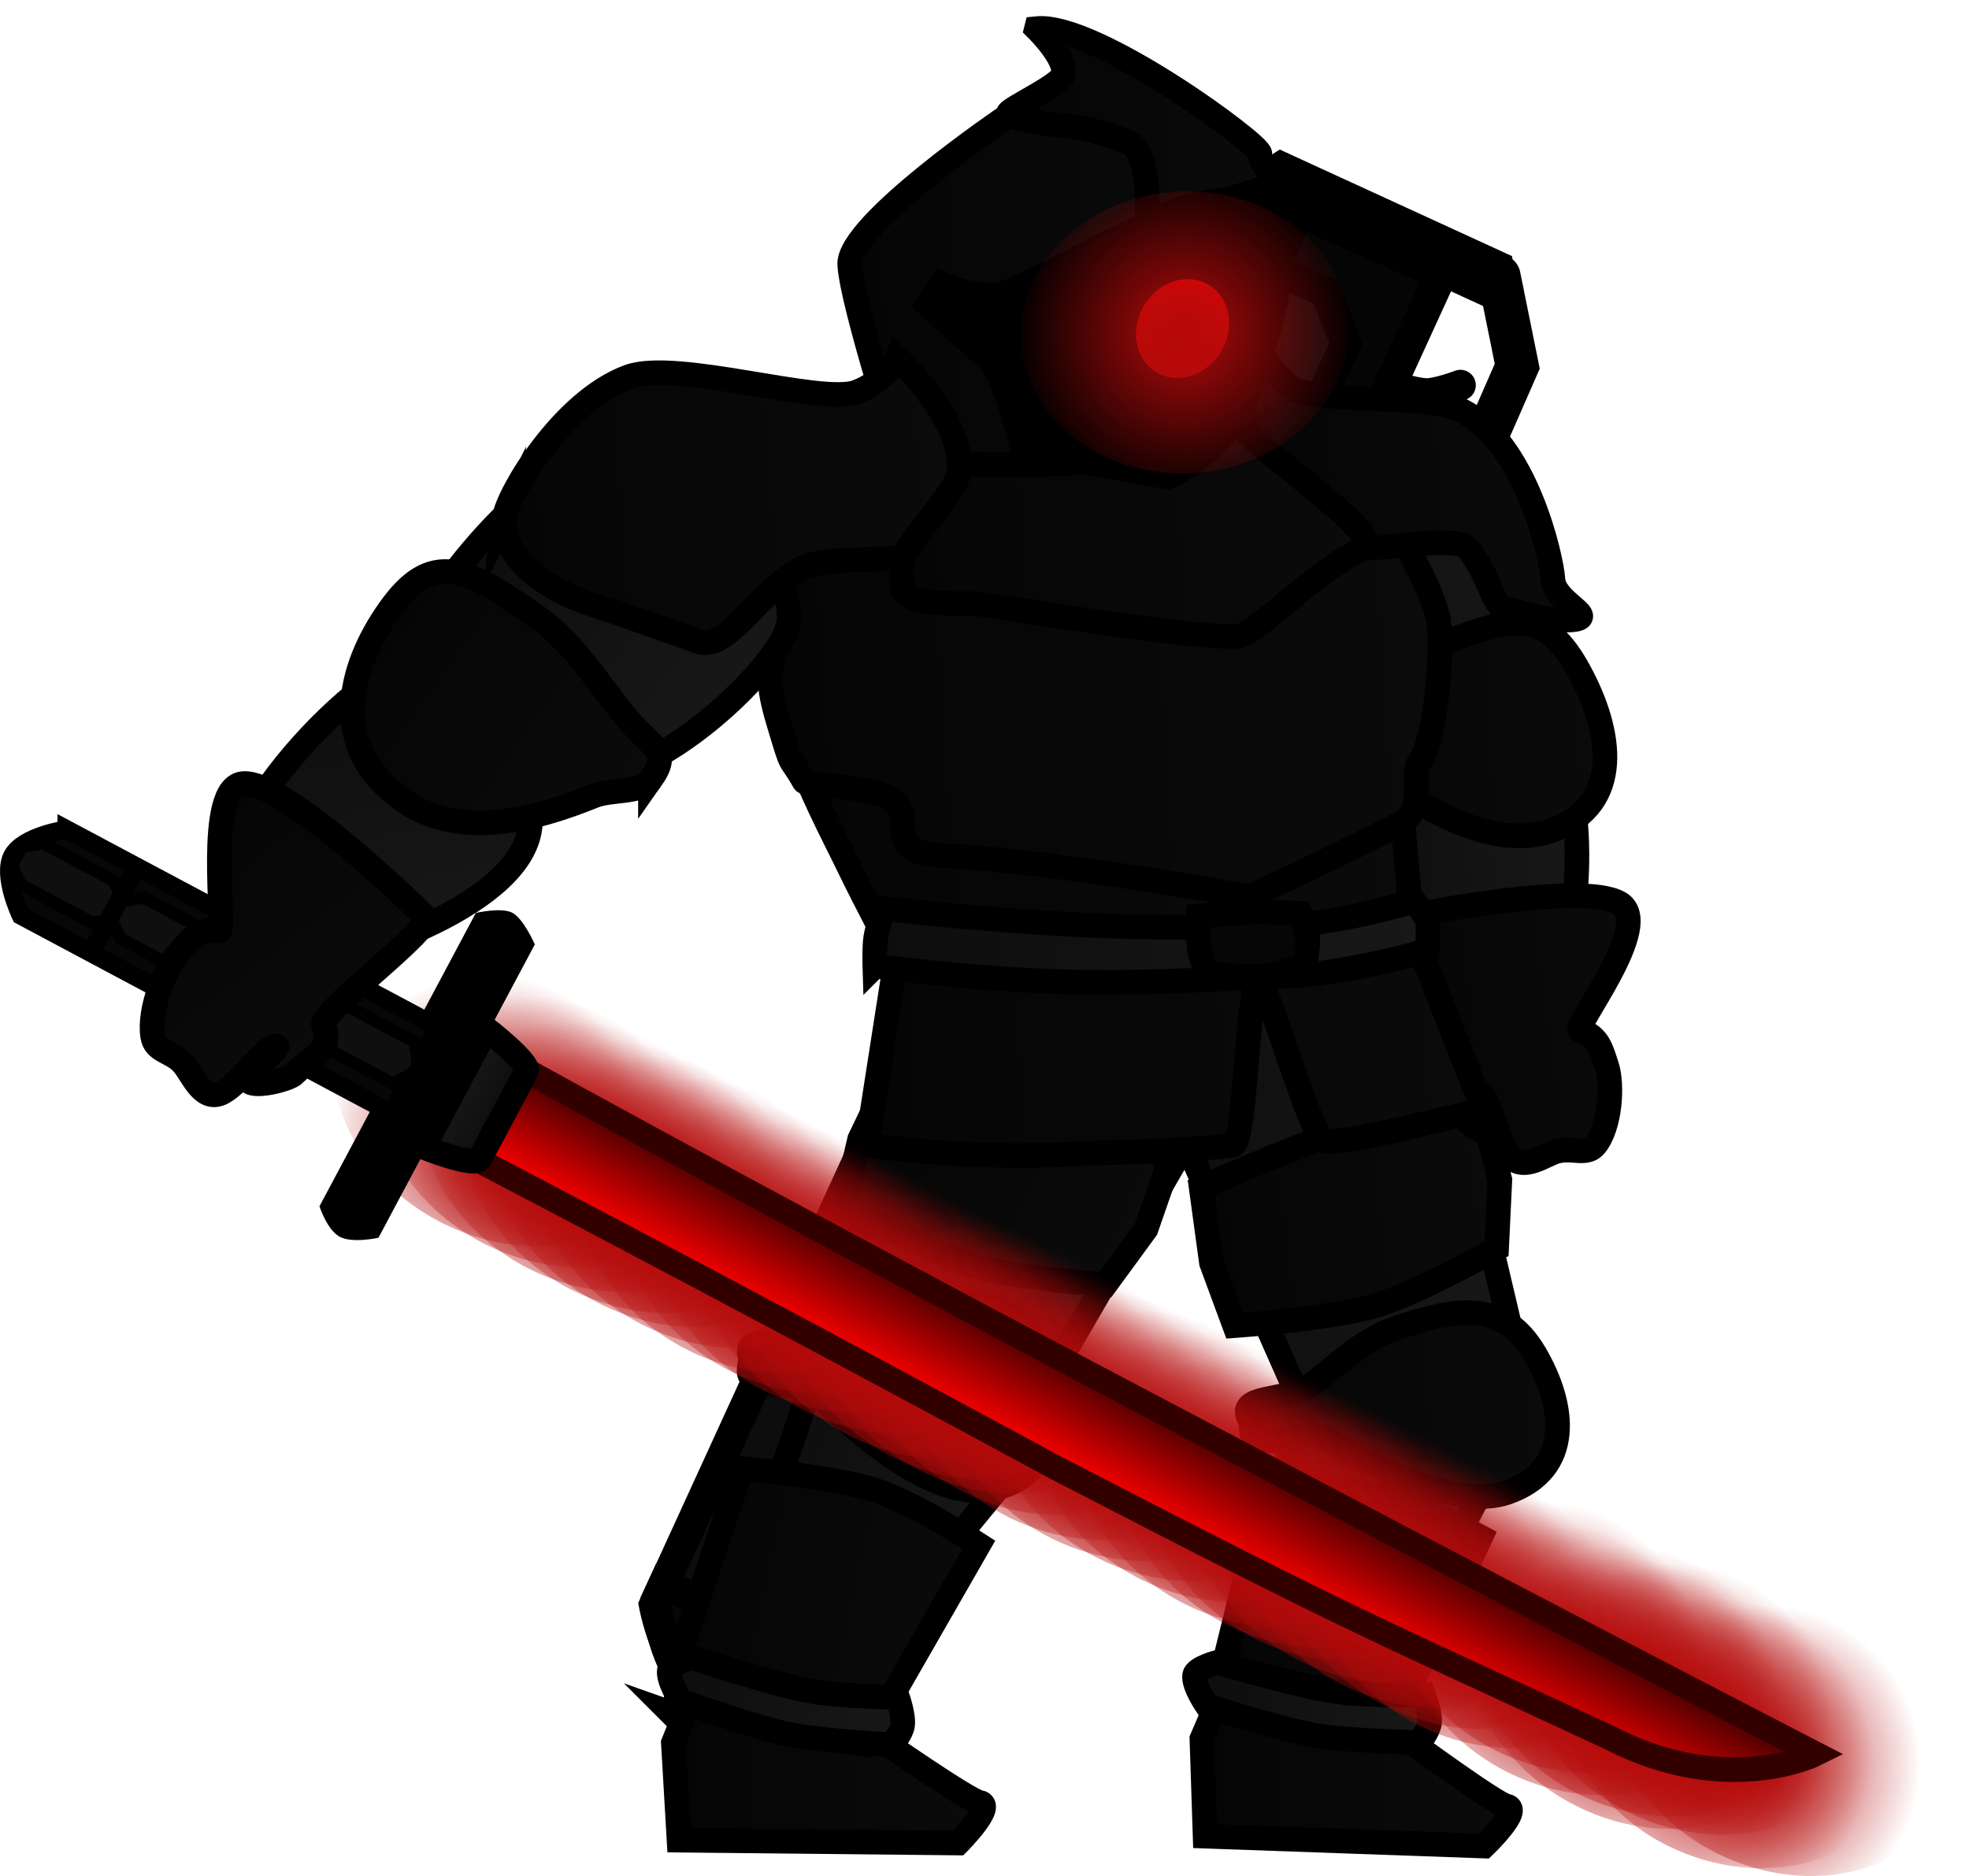 <svg version="1.1" xmlns="http://www.w3.org/2000/svg" xmlns:xlink="http://www.w3.org/1999/xlink" width="159.76" height="152.222" viewBox="0,0,159.76,152.222"><defs><linearGradient x1="252.741" y1="227.649" x2="273.463" y2="230.407" gradientUnits="userSpaceOnUse" id="color-1"><stop offset="0" stop-color="#0d0d0d"/><stop offset="1" stop-color="#181818"/></linearGradient><linearGradient x1="245.192" y1="201.498" x2="271.862" y2="197.076" gradientUnits="userSpaceOnUse" id="color-2"><stop offset="0" stop-color="#0d0d0d"/><stop offset="1" stop-color="#181818"/></linearGradient><linearGradient x1="249.322" y1="203.148" x2="273.209" y2="199.948" gradientUnits="userSpaceOnUse" id="color-3"><stop offset="0" stop-color="#050505"/><stop offset="1" stop-color="#0b0b0b"/></linearGradient><linearGradient x1="248.807" y1="244.588" x2="273.978" y2="245.226" gradientUnits="userSpaceOnUse" id="color-4"><stop offset="0" stop-color="#050505"/><stop offset="1" stop-color="#0b0b0b"/></linearGradient><linearGradient x1="251.407" y1="231.48" x2="270.552" y2="234.049" gradientUnits="userSpaceOnUse" id="color-5"><stop offset="0" stop-color="#050505"/><stop offset="1" stop-color="#0b0b0b"/></linearGradient><linearGradient x1="248.149" y1="240.324" x2="267.359" y2="241.265" gradientUnits="userSpaceOnUse" id="color-6"><stop offset="0" stop-color="#0d0d0d"/><stop offset="1" stop-color="#181818"/></linearGradient><linearGradient x1="252.528" y1="217.63" x2="277.584" y2="216.275" gradientUnits="userSpaceOnUse" id="color-7"><stop offset="0" stop-color="#050505"/><stop offset="1" stop-color="#0b0b0b"/></linearGradient><linearGradient x1="211.162" y1="225.982" x2="230.924" y2="232.799" gradientUnits="userSpaceOnUse" id="color-8"><stop offset="0" stop-color="#0d0d0d"/><stop offset="1" stop-color="#181818"/></linearGradient><linearGradient x1="220.549" y1="190.424" x2="242.975" y2="205.519" gradientUnits="userSpaceOnUse" id="color-9"><stop offset="0" stop-color="#0d0d0d"/><stop offset="1" stop-color="#181818"/></linearGradient><linearGradient x1="221.917" y1="193.297" x2="243.612" y2="203.794" gradientUnits="userSpaceOnUse" id="color-10"><stop offset="0" stop-color="#050505"/><stop offset="1" stop-color="#0b0b0b"/></linearGradient><linearGradient x1="205.944" y1="244.925" x2="231.123" y2="244.925" gradientUnits="userSpaceOnUse" id="color-11"><stop offset="0" stop-color="#050505"/><stop offset="1" stop-color="#0b0b0b"/></linearGradient><linearGradient x1="207.627" y1="230.767" x2="229.087" y2="235.467" gradientUnits="userSpaceOnUse" id="color-12"><stop offset="0" stop-color="#050505"/><stop offset="1" stop-color="#0b0b0b"/></linearGradient><linearGradient x1="205.472" y1="239.885" x2="224.638" y2="241.488" gradientUnits="userSpaceOnUse" id="color-13"><stop offset="0" stop-color="#0d0d0d"/><stop offset="1" stop-color="#181818"/></linearGradient><linearGradient x1="251.891" y1="155.888" x2="278.136" y2="154.367" gradientUnits="userSpaceOnUse" id="color-14"><stop offset="0" stop-color="#0d0d0d"/><stop offset="1" stop-color="#181818"/></linearGradient><linearGradient x1="261.798" y1="175.366" x2="279.441" y2="174.344" gradientUnits="userSpaceOnUse" id="color-15"><stop offset="0" stop-color="#0d0d0d"/><stop offset="1" stop-color="#181818"/></linearGradient><linearGradient x1="259.059" y1="162.762" x2="281.393" y2="161.468" gradientUnits="userSpaceOnUse" id="color-16"><stop offset="0" stop-color="#050505"/><stop offset="1" stop-color="#0b0b0b"/></linearGradient><linearGradient x1="266.175" y1="187.541" x2="284.543" y2="184.852" gradientUnits="userSpaceOnUse" id="color-17"><stop offset="0" stop-color="#050505"/><stop offset="1" stop-color="#0b0b0b"/></linearGradient><linearGradient x1="221.115" y1="186.236" x2="271.105" y2="183.339" gradientUnits="userSpaceOnUse" id="color-18"><stop offset="0" stop-color="#050505"/><stop offset="1" stop-color="#0b0b0b"/></linearGradient><linearGradient x1="215.825" y1="170.067" x2="266.933" y2="167.105" gradientUnits="userSpaceOnUse" id="color-19"><stop offset="0" stop-color="#050505"/><stop offset="1" stop-color="#0b0b0b"/></linearGradient><linearGradient x1="178.653" y1="157.232" x2="183.511" y2="179.53" gradientUnits="userSpaceOnUse" id="color-20"><stop offset="0" stop-color="#0d0d0d"/><stop offset="1" stop-color="#181818"/></linearGradient><linearGradient x1="213.818" y1="158.207" x2="268.173" y2="155.057" gradientUnits="userSpaceOnUse" id="color-21"><stop offset="0" stop-color="#050505"/><stop offset="1" stop-color="#0b0b0b"/></linearGradient><linearGradient x1="224.32" y1="146.999" x2="263.166" y2="144.747" gradientUnits="userSpaceOnUse" id="color-22"><stop offset="0" stop-color="#050505"/><stop offset="1" stop-color="#0b0b0b"/></linearGradient><linearGradient x1="220.424" y1="127.083" x2="253.092" y2="125.19" gradientUnits="userSpaceOnUse" id="color-23"><stop offset="0" stop-color="#050505"/><stop offset="1" stop-color="#0b0b0b"/></linearGradient><linearGradient x1="233.207" y1="113.353" x2="255.112" y2="112.084" gradientUnits="userSpaceOnUse" id="color-24"><stop offset="0" stop-color="#050505"/><stop offset="1" stop-color="#0b0b0b"/></linearGradient><linearGradient x1="252.622" y1="143.382" x2="278.943" y2="141.857" gradientUnits="userSpaceOnUse" id="color-25"><stop offset="0" stop-color="#050505"/><stop offset="1" stop-color="#0b0b0b"/></linearGradient><linearGradient x1="191.024" y1="145.734" x2="209.191" y2="161.454" gradientUnits="userSpaceOnUse" id="color-26"><stop offset="0" stop-color="#0d0d0d"/><stop offset="1" stop-color="#181818"/></linearGradient><linearGradient x1="181.31" y1="154.399" x2="201.937" y2="168.995" gradientUnits="userSpaceOnUse" id="color-27"><stop offset="0" stop-color="#050505"/><stop offset="1" stop-color="#0b0b0b"/></linearGradient><linearGradient x1="192.14" y1="144.117" x2="229.212" y2="141.251" gradientUnits="userSpaceOnUse" id="color-28"><stop offset="0" stop-color="#050505"/><stop offset="1" stop-color="#0b0b0b"/></linearGradient><linearGradient x1="222.254" y1="179.652" x2="267.185" y2="178.487" gradientUnits="userSpaceOnUse" id="color-29"><stop offset="0" stop-color="#0d0d0d"/><stop offset="1" stop-color="#181818"/></linearGradient><linearGradient x1="248.504" y1="125.421" x2="246.004" y2="133.23" gradientUnits="userSpaceOnUse" id="color-30"><stop offset="0" stop-color="#ff0000"/><stop offset="1" stop-color="#b50a0a"/></linearGradient><radialGradient cx="247.418" cy="129.635" r="13.896" gradientUnits="userSpaceOnUse" id="color-31"><stop offset="0" stop-color="#b50a0a"/><stop offset="1" stop-color="#b50a0a" stop-opacity="0"/></radialGradient><linearGradient x1="212.048" y1="212.557" x2="236.694" y2="217.272" gradientUnits="userSpaceOnUse" id="color-32"><stop offset="0" stop-color="#050505"/><stop offset="1" stop-color="#0b0b0b"/></linearGradient><radialGradient cx="267.365" cy="233.844" r="12.911" gradientUnits="userSpaceOnUse" id="color-33"><stop offset="0" stop-color="#b50a0a"/><stop offset="1" stop-color="#b50a0a" stop-opacity="0"/></radialGradient><radialGradient cx="263.904" cy="232.138" r="12.911" gradientUnits="userSpaceOnUse" id="color-34"><stop offset="0" stop-color="#b50a0a"/><stop offset="1" stop-color="#b50a0a" stop-opacity="0"/></radialGradient><radialGradient cx="260.308" cy="230.122" r="12.911" gradientUnits="userSpaceOnUse" id="color-35"><stop offset="0" stop-color="#b50a0a"/><stop offset="1" stop-color="#b50a0a" stop-opacity="0"/></radialGradient><radialGradient cx="256.847" cy="228.416" r="12.911" gradientUnits="userSpaceOnUse" id="color-36"><stop offset="0" stop-color="#b50a0a"/><stop offset="1" stop-color="#b50a0a" stop-opacity="0"/></radialGradient><radialGradient cx="254.54" cy="227.279" r="12.911" gradientUnits="userSpaceOnUse" id="color-37"><stop offset="0" stop-color="#b50a0a"/><stop offset="1" stop-color="#b50a0a" stop-opacity="0"/></radialGradient><radialGradient cx="251.079" cy="225.573" r="12.911" gradientUnits="userSpaceOnUse" id="color-38"><stop offset="0" stop-color="#b50a0a"/><stop offset="1" stop-color="#b50a0a" stop-opacity="0"/></radialGradient><radialGradient cx="247.483" cy="223.557" r="12.911" gradientUnits="userSpaceOnUse" id="color-39"><stop offset="0" stop-color="#b50a0a"/><stop offset="1" stop-color="#b50a0a" stop-opacity="0"/></radialGradient><radialGradient cx="244.022" cy="221.851" r="12.911" gradientUnits="userSpaceOnUse" id="color-40"><stop offset="0" stop-color="#b50a0a"/><stop offset="1" stop-color="#b50a0a" stop-opacity="0"/></radialGradient><radialGradient cx="294.238" cy="245.792" r="12.911" gradientUnits="userSpaceOnUse" id="color-41"><stop offset="0" stop-color="#b50a0a"/><stop offset="1" stop-color="#b50a0a" stop-opacity="0"/></radialGradient><radialGradient cx="290.207" cy="245.157" r="12.911" gradientUnits="userSpaceOnUse" id="color-42"><stop offset="0" stop-color="#b50a0a"/><stop offset="1" stop-color="#b50a0a" stop-opacity="0"/></radialGradient><radialGradient cx="286.991" cy="242.427" r="12.911" gradientUnits="userSpaceOnUse" id="color-43"><stop offset="0" stop-color="#b50a0a"/><stop offset="1" stop-color="#b50a0a" stop-opacity="0"/></radialGradient><radialGradient cx="282.864" cy="241.97" r="12.911" gradientUnits="userSpaceOnUse" id="color-44"><stop offset="0" stop-color="#b50a0a"/><stop offset="1" stop-color="#b50a0a" stop-opacity="0"/></radialGradient><radialGradient cx="282.938" cy="240.957" r="12.911" gradientUnits="userSpaceOnUse" id="color-45"><stop offset="0" stop-color="#b50a0a"/><stop offset="1" stop-color="#b50a0a" stop-opacity="0"/></radialGradient><radialGradient cx="277.287" cy="239.229" r="12.911" gradientUnits="userSpaceOnUse" id="color-46"><stop offset="0" stop-color="#b50a0a"/><stop offset="1" stop-color="#b50a0a" stop-opacity="0"/></radialGradient><radialGradient cx="276.262" cy="237.438" r="12.911" gradientUnits="userSpaceOnUse" id="color-47"><stop offset="0" stop-color="#b50a0a"/><stop offset="1" stop-color="#b50a0a" stop-opacity="0"/></radialGradient><radialGradient cx="270.039" cy="235.405" r="12.911" gradientUnits="userSpaceOnUse" id="color-48"><stop offset="0" stop-color="#b50a0a"/><stop offset="1" stop-color="#b50a0a" stop-opacity="0"/></radialGradient><radialGradient cx="214.218" cy="206.674" r="12.911" gradientUnits="userSpaceOnUse" id="color-49"><stop offset="0" stop-color="#b50a0a"/><stop offset="1" stop-color="#b50a0a" stop-opacity="0"/></radialGradient><radialGradient cx="210.757" cy="204.969" r="12.911" gradientUnits="userSpaceOnUse" id="color-50"><stop offset="0" stop-color="#b50a0a"/><stop offset="1" stop-color="#b50a0a" stop-opacity="0"/></radialGradient><radialGradient cx="207.16" cy="202.952" r="12.911" gradientUnits="userSpaceOnUse" id="color-51"><stop offset="0" stop-color="#b50a0a"/><stop offset="1" stop-color="#b50a0a" stop-opacity="0"/></radialGradient><radialGradient cx="203.699" cy="201.247" r="12.911" gradientUnits="userSpaceOnUse" id="color-52"><stop offset="0" stop-color="#b50a0a"/><stop offset="1" stop-color="#b50a0a" stop-opacity="0"/></radialGradient><radialGradient cx="201.392" cy="200.109" r="12.911" gradientUnits="userSpaceOnUse" id="color-53"><stop offset="0" stop-color="#b50a0a"/><stop offset="1" stop-color="#b50a0a" stop-opacity="0"/></radialGradient><radialGradient cx="197.931" cy="198.404" r="12.911" gradientUnits="userSpaceOnUse" id="color-54"><stop offset="0" stop-color="#b50a0a"/><stop offset="1" stop-color="#b50a0a" stop-opacity="0"/></radialGradient><radialGradient cx="194.335" cy="196.387" r="12.911" gradientUnits="userSpaceOnUse" id="color-55"><stop offset="0" stop-color="#b50a0a"/><stop offset="1" stop-color="#b50a0a" stop-opacity="0"/></radialGradient><radialGradient cx="190.874" cy="194.682" r="12.911" gradientUnits="userSpaceOnUse" id="color-56"><stop offset="0" stop-color="#b50a0a"/><stop offset="1" stop-color="#b50a0a" stop-opacity="0"/></radialGradient><radialGradient cx="240.235" cy="220.228" r="12.911" gradientUnits="userSpaceOnUse" id="color-57"><stop offset="0" stop-color="#b50a0a"/><stop offset="1" stop-color="#b50a0a" stop-opacity="0"/></radialGradient><radialGradient cx="236.774" cy="218.523" r="12.911" gradientUnits="userSpaceOnUse" id="color-58"><stop offset="0" stop-color="#b50a0a"/><stop offset="1" stop-color="#b50a0a" stop-opacity="0"/></radialGradient><radialGradient cx="233.177" cy="216.506" r="12.911" gradientUnits="userSpaceOnUse" id="color-59"><stop offset="0" stop-color="#b50a0a"/><stop offset="1" stop-color="#b50a0a" stop-opacity="0"/></radialGradient><radialGradient cx="229.716" cy="214.801" r="12.911" gradientUnits="userSpaceOnUse" id="color-60"><stop offset="0" stop-color="#b50a0a"/><stop offset="1" stop-color="#b50a0a" stop-opacity="0"/></radialGradient><radialGradient cx="227.409" cy="213.664" r="12.911" gradientUnits="userSpaceOnUse" id="color-61"><stop offset="0" stop-color="#b50a0a"/><stop offset="1" stop-color="#b50a0a" stop-opacity="0"/></radialGradient><radialGradient cx="223.948" cy="211.958" r="12.911" gradientUnits="userSpaceOnUse" id="color-62"><stop offset="0" stop-color="#b50a0a"/><stop offset="1" stop-color="#b50a0a" stop-opacity="0"/></radialGradient><radialGradient cx="220.352" cy="209.941" r="12.911" gradientUnits="userSpaceOnUse" id="color-63"><stop offset="0" stop-color="#b50a0a"/><stop offset="1" stop-color="#b50a0a" stop-opacity="0"/></radialGradient><radialGradient cx="216.891" cy="208.236" r="12.911" gradientUnits="userSpaceOnUse" id="color-64"><stop offset="0" stop-color="#b50a0a"/><stop offset="1" stop-color="#b50a0a" stop-opacity="0"/></radialGradient><linearGradient x1="246.396" y1="217.251" x2="242.517" y2="224.527" gradientUnits="userSpaceOnUse" id="color-65"><stop offset="0" stop-color="#400000"/><stop offset="1" stop-color="#ff0000"/></linearGradient><linearGradient x1="192.165" y1="193.06" x2="188.234" y2="190.964" gradientUnits="userSpaceOnUse" id="color-66"><stop offset="0" stop-color="#0d0d0d"/><stop offset="1" stop-color="#181818"/></linearGradient><linearGradient x1="165.582" y1="170.231" x2="178.669" y2="187.116" gradientUnits="userSpaceOnUse" id="color-67"><stop offset="0" stop-color="#050505"/><stop offset="1" stop-color="#0b0b0b"/></linearGradient></defs><g transform="translate(-151.308,-102.667)"><g data-paper-data="{&quot;isPaintingLayer&quot;:true}" fill-rule="nonzero" stroke-linejoin="miter" stroke-miterlimit="10" stroke-dasharray="" stroke-dashoffset="0" style="mix-blend-mode: normal"><g><path d="M204.391,232.896l52.536,-114.747l11.877,5.67l-52.536,114.747c0,0 -5.137,2.6 -8.011,1.229c-2.873,-1.372 -3.866,-6.899 -3.866,-6.899z" fill="#0d0d0d" stroke="#000000" stroke-width="2.5" stroke-linecap="butt"/><path d="M243.13,179.618l-7.202,-3.336l12.897,-27.847l4.134,-1.584l7.554,-16.31l-1.649,-4.172l-4.224,-1.824l2.088,-4.716l11.427,5.098z" fill="#050505" stroke="#000000" stroke-width="2.5" stroke-linecap="round"/><path d="M253.176,119.023c0,0 -0.403,-1.694 -0.031,-2.489c0.372,-0.795 2.004,-1.731 2.004,-1.731l18.835,8.644c0,0 0.389,1.724 -0.037,2.635c-0.426,0.911 -1.936,1.586 -1.936,1.586z" fill="#000000" stroke="none" stroke-width="0" stroke-linecap="butt"/><path d="M272.934,125.077l1.48,7.308l-3.423,7.809c0,0 -2.468,-0.116 -3.61,-0.645c-1.299,-0.602 -3.773,-2.774 -3.773,-2.774" fill="none" stroke="#000000" stroke-width="3.5" stroke-linecap="round"/><path d="M269.802,133.922c0,0 -1.808,0.688 -2.733,0.684c-1.013,-0.004 -3.104,-0.708 -3.104,-0.708" fill="none" stroke="#000000" stroke-width="2.5" stroke-linecap="round"/><path d="M229.116,179.437l5.335,2.471l-6.37,13.753l-7.838,2.778z" fill="#050505" stroke="#000000" stroke-width="2.5" stroke-linecap="round"/><path d="M215.979,238.893c0,0 -5.117,2.793 -7.986,1.201c-2.869,-1.592 -3.46,-7.553 -3.46,-7.553l0.638,-1.381l4.302,1.987l4.402,-1.37l6.911,-14.922l-1.559,-4.25l4.009,-8.655l1.735,-0.637l8.313,-2.558z" fill="#070707" stroke="#000000" stroke-width="2.5" stroke-linecap="round"/></g><path d="M250.553,244.09c0,0 1.325,-8.45 3.186,-13.41c2.265,-6.038 3.182,-21.941 3.182,-21.941l18.376,7.89c0,0 -6.816,12.137 -9.17,18.107c-1.131,2.869 -3.625,8.302 -4.838,11.002c-0.929,2.068 1.227,2.679 1.227,2.679c0,0 -5.62,-2.76 -8.004,-3.45c-2.152,-0.623 -3.958,-0.877 -3.958,-0.877z" fill="url(#color-1)" stroke="#000000" stroke-width="2" stroke-linecap="butt"/><path d="M257.773,218.519l-15.602,-35.239l24.229,-4.405l8.227,34.881z" data-paper-data="{&quot;index&quot;:null}" fill="url(#color-2)" stroke="#000000" stroke-width="2" stroke-linecap="butt"/><path d="M249.604,205.13l-0.834,-6.1c0,0 7.61,-3.441 11.206,-4.45c3.958,-1.111 11.559,-1.942 11.559,-1.942l1.468,5.766l-0.267,5.579c0,0 -6.348,3.603 -9.869,4.638c-3.561,1.047 -11.38,1.609 -11.38,1.609z" fill="url(#color-3)" stroke="#000000" stroke-width="2" stroke-linecap="butt"/><path d="M249.088,251.652l-0.26,-7.897l2.741,-6.382l13.66,1.508l0.293,4.932c0,0 7.14,5.238 8.016,5.397c1.333,0.242 -1.816,3.245 -1.816,3.245z" fill="url(#color-4)" stroke="#000000" stroke-width="2" stroke-linecap="butt"/><path d="M254.163,223.354c0,0 6.565,0.071 9.511,0.75c2.998,0.691 7.771,3.285 7.771,3.285l-6.977,14.868c0,0 -4.64,-0.413 -7.27,-1.146c-2.366,-0.659 -6.694,-2.905 -6.694,-2.905z" fill="url(#color-5)" stroke="#000000" stroke-width="2" stroke-linecap="butt"/><path d="M259.747,239.923c2.55,0.359 7.067,0.259 7.067,0.259c0,0 0.59,1.51 0.48,2.29c-0.102,0.725 -0.856,1.572 -0.856,1.572c0,0 -5.108,-0.09 -7.867,-0.478c-3.017,-0.424 -9.324,-2.501 -9.324,-2.501c0,0 -1.128,-1.628 -1.011,-2.459c0.085,-0.601 1.867,-1.061 1.867,-1.061c0,0 6.514,1.938 9.644,2.379z" data-paper-data="{&quot;index&quot;:null}" fill="url(#color-6)" stroke="#000000" stroke-width="2" stroke-linecap="butt"/><path d="M257.706,215.037c1.917,-1.411 4.019,-3.585 6.637,-4.509c5.315,-1.874 8.979,-2.277 11.483,1.963c2.504,4.24 3.106,9.391 -2.209,11.266c-4.12,1.453 -11.211,-2.099 -15.125,-4.531c-0.754,-0.469 -3.765,0.697 -5.153,0.224c-0.699,-0.238 -0.414,-1.239 -0.602,-1.559c-1.27,-2.151 2.994,-1.401 4.968,-2.854z" data-paper-data="{&quot;index&quot;:null}" fill="url(#color-7)" stroke="#000000" stroke-width="2" stroke-linecap="butt"/><path d="M205.753,241.661c0,0 2.976,-8.019 5.785,-12.511c3.419,-5.468 7.475,-20.873 7.475,-20.873l16.443,11.382c0,0 -9.09,10.542 -12.583,15.925c-1.678,2.587 -5.202,7.417 -6.927,9.822c-1.322,1.843 0.67,2.869 0.67,2.869c0,0 -4.96,-3.821 -7.159,-4.97c-1.985,-1.038 -3.705,-1.645 -3.705,-1.645z" fill="url(#color-8)" stroke="#000000" stroke-width="2" stroke-linecap="butt"/><path d="M218.01,211.437l12.851,-36.333l20.64,13.432l-17.967,31.009z" data-paper-data="{&quot;index&quot;:null}" fill="url(#color-9)" stroke="#000000" stroke-width="2" stroke-linecap="butt"/><path d="M221.06,195.106l2.667,-5.549c0,0 8.246,1.324 11.802,2.464c3.915,1.254 10.714,4.751 10.714,4.751l-1.953,5.62l-3.298,4.507c0,0 -7.282,-0.493 -10.791,-1.57c-3.549,-1.09 -10.382,-4.931 -10.382,-4.931z" fill="url(#color-10)" stroke="#000000" stroke-width="2" stroke-linecap="butt"/><path d="M206.404,251.979l-0.46,-7.888l2.578,-6.45l13.694,1.162l0.418,4.923c0,0 7.271,5.055 8.15,5.192c1.339,0.208 -1.733,3.29 -1.733,3.29z" fill="url(#color-11)" stroke="#000000" stroke-width="2" stroke-linecap="butt"/><path d="M211.51,221.814c0,0 7.434,0.694 10.711,1.739c3.334,1.063 8.501,4.449 8.501,4.449l-9.296,16.2c0,0 -5.221,-0.902 -8.133,-1.978c-2.62,-0.968 -7.316,-3.918 -7.316,-3.918z" fill="url(#color-12)" stroke="#000000" stroke-width="2" stroke-linecap="butt"/><path d="M217.077,239.885c2.536,0.446 7.054,0.503 7.054,0.503c0,0 0.537,1.53 0.401,2.306c-0.127,0.721 -0.909,1.541 -0.909,1.541c0,0 -5.102,-0.266 -7.846,-0.749c-3.001,-0.528 -9.232,-2.821 -9.232,-2.821c0,0 -1.071,-1.665 -0.926,-2.493c0.105,-0.598 1.902,-0.996 1.902,-0.996c0,0 6.443,2.162 9.556,2.71z" data-paper-data="{&quot;index&quot;:null}" fill="url(#color-13)" stroke="#000000" stroke-width="2" stroke-linecap="butt"/><path d="M251.462,148.463c-0.212,-5.526 10.115,-5.724 16.952,-6.044c6.837,-0.32 9.995,14.858 10.207,20.384c0.212,5.526 -7.679,4.308 -14.516,4.629c-6.837,0.32 -12.431,-13.443 -12.642,-18.969z" data-paper-data="{&quot;index&quot;:null}" fill="url(#color-14)" stroke="#000000" stroke-width="2" stroke-linecap="butt"/><path d="M263.877,165.07c5.607,-2.153 11.261,-6.028 13.94,-1.115c2.679,4.913 1.748,20.628 -3.859,22.782c-5.607,2.153 -4.761,1.793 -7.44,-3.12c-2.679,-4.913 -8.248,-16.394 -2.64,-18.547z" data-paper-data="{&quot;index&quot;:null}" fill="url(#color-15)" stroke="#000000" stroke-width="2" stroke-linecap="butt"/><path d="M261.675,159.954c2.017,-1.627 4.224,-4.137 6.987,-5.198c5.607,-2.153 8.096,-2.531 10.775,2.382c2.679,4.913 3.542,10.702 -2.065,12.856c-4.347,1.669 -9.638,-1.173 -13.795,-3.998c-1.205,-0.819 -3.401,-1.103 -4.003,-2.207c-1.359,-2.492 0.025,-2.159 2.101,-3.834z" data-paper-data="{&quot;index&quot;:null}" fill="url(#color-16)" stroke="#000000" stroke-width="2" stroke-linecap="butt"/><path d="M268.622,188.052c0.787,-0.581 -4.874,-10.609 -3.764,-10.889c0.854,-0.215 14.743,-3.016 17.839,-1.218c2.899,1.684 -3.845,10.112 -3.183,10.327c1.509,0.491 1.72,1.569 2.148,2.843c0.519,1.545 0.307,4.963 -0.916,6.47c-0.701,0.863 -1.831,0.174 -3.098,0.493c-1.008,0.254 -2.646,1.628 -3.769,0.466c-1.092,-1.131 -1.671,-4.789 -2.518,-5.276c-0.54,-0.311 1.261,2.859 0.919,3.251c-0.472,0.541 -3.01,-1.625 -3.212,-2.229c-0.556,-1.654 -2.124,-2.999 -0.446,-4.238z" data-paper-data="{&quot;index&quot;:null}" fill="url(#color-17)" stroke="#000000" stroke-width="2" stroke-linecap="butt"/><path d="M221.656,195.57l2.922,-18.726l39.129,-4.338l7.939,20.167c0,0 -11.885,3.085 -12.947,2.552c-1.158,-0.582 -4.623,-13.049 -5.247,-12.901c-0.99,0.234 -1.018,13.162 -2.143,13.287c-4.826,0.537 -10.038,0.535 -12.546,0.68c-9.221,0.534 -17.106,-0.721 -17.106,-0.721z" fill="url(#color-18)" stroke="#000000" stroke-width="2" stroke-linecap="butt"/><path d="M266.538,161.762c0.536,2.065 -0.765,0.259 -1.56,4.218c-0.217,1.078 1.035,11.14 0.724,12.088c-1.109,3.384 -11.417,2.33 -11.417,2.33c0,0 -10.224,1.279 -17.692,0.994c-7.07,-0.269 -12.563,-0.882 -12.563,-0.882c0,0 -2.66,-5.049 -3.825,-7.476c-1.165,-2.427 -3.608,-6.945 -4.85,-11.079c0,0 21.021,-4.718 36.167,-6.878c8.265,-1.178 14.619,5.157 15.016,6.684z" fill="url(#color-19)" stroke="#000000" stroke-width="2" stroke-linecap="butt"/><path d="M176.476,181.001c-5.532,1.205 -5.335,2.265 -6.827,-4.583c-1.492,-6.848 10.716,-19.559 16.248,-20.764c5.532,-1.205 6.841,5.708 8.333,12.557c1.492,6.848 -12.222,11.586 -17.754,12.791z" fill="url(#color-20)" stroke="#000000" stroke-width="2" stroke-linecap="butt"/><path d="M267.941,152.597c0.536,2.065 -0.072,10.267 -1.524,11.995c-0.637,0.758 0.565,3.82 -1.46,4.881c-3.901,2.043 -12.246,5.964 -12.246,5.964c0,0 -15.657,-2.909 -24.927,-3.343c-5.62,-0.263 -1.322,-3.574 -4.771,-4.906c-1.832,-0.707 -6.298,-0.826 -6.457,-1.108c-1.342,-2.371 -0.823,-0.623 -2.066,-4.758c-1.315,-4.375 -0.293,-3.857 -0.46,-6.743c-0.493,-8.507 8.379,-16.355 8.379,-16.355l39.231,2.954c0,0 5.179,7.09 6.302,11.418z" fill="url(#color-21)" stroke="#000000" stroke-width="2" stroke-linecap="butt"/><path d="M230.301,151.623c-1.596,0.017 -4.893,0.132 -5.616,-0.919c-0.817,-1.188 0.91,-10.932 1.031,-11.718c0.266,-1.719 22.856,-1.906 25.978,-2.087c1.679,-0.097 14.048,2.801 10.773,6.595c-0.892,1.033 0.926,2.799 -1.033,3.897c-4.214,2.362 -7.468,6.003 -9.443,6.852c-2.453,0.553 -21.189,-2.625 -21.69,-2.62z" fill="url(#color-22)" stroke="#000000" stroke-width="2" stroke-linecap="butt"/><path d="M232.971,112.138c2.271,-0.236 19.564,1.908 19.55,3.201c-0.075,6.955 -5.347,24.415 -14.587,24.95c-4.904,0.284 -13.358,-0.143 -13.358,-0.143c0,0 -4.133,-12.746 -4.322,-16.002c-0.189,-3.256 12.717,-12.006 12.717,-12.006z" fill="url(#color-23)" stroke="#000000" stroke-width="2" stroke-linecap="butt"/><path d="M235.406,104.989c4.723,-0.488 18.134,9.372 18.126,10.158c-0.012,1.09 1.891,2.288 1.891,2.288l-11.104,3.514c0,0 0.531,-5.208 -1.211,-6.616c0,0 -2.679,-1.271 -5.857,-1.513c-1.552,-0.118 -4.347,-0.67 -4.116,-1.003c0.318,-0.458 4.047,-2.185 4.397,-3.005c0.525,-1.23 -2.126,-3.822 -2.126,-3.822z" fill="url(#color-24)" stroke="#000000" stroke-width="2" stroke-linecap="butt"/><path d="M226.274,127.45l1.335,-2.087c0,0 3.437,1.647 5.464,0.726c5.311,-2.413 8.015,-4.123 13.366,-6.483c2.955,-1.303 9.806,-1.409 9.806,-1.409c0,0 -0.327,0.269 -0.64,3.498c-0.312,3.229 -0.516,5.402 -0.516,5.402c0,0 -1.872,8.322 -4.398,11.136c-1.928,2.148 -4.551,3.423 -4.551,3.423l-12.037,-2.208c0,0 -1.241,-5.413 -2.524,-7.219z" fill="#000000" stroke="#000000" stroke-width="1.5" stroke-linecap="butt"/><path d="M273.698,152.12c-1.288,0.075 -1.362,-2.534 -3.298,-4.978c-0.844,-1.065 -7.845,0.229 -7.941,-0.091c-0.78,-2.604 -10.116,-8.489 -10.193,-9.813c-0.234,-4.041 1.93,-5.048 1.93,-5.048c0,0 0.405,0.542 1.644,1.758c1.531,1.504 11.127,0.618 13.976,1.99c5.284,2.546 7.39,11.998 7.492,13.752c0.101,1.745 3.37,2.94 1.868,3.226c-1.792,0.341 -5.477,-0.797 -5.477,-0.797z" data-paper-data="{&quot;index&quot;:null}" fill="url(#color-25)" stroke="#000000" stroke-width="2" stroke-linecap="butt"/><path d="M195.445,165.02c-5.615,-3.825 -12.826,-6.812 -10.107,-11.669c2.719,-4.856 12.361,-16.863 17.977,-13.039c5.615,3.825 14.228,9.344 11.509,14.2c-2.719,4.856 -13.763,14.332 -19.379,10.507z" data-paper-data="{&quot;index&quot;:null}" fill="url(#color-26)" stroke="#000000" stroke-width="2" stroke-linecap="butt"/><path d="M204.085,165.96c-0.765,1.081 -3.203,0.725 -4.603,1.292c-4.83,1.954 -10.908,3.575 -15.525,0.309c-5.955,-4.214 -4.463,-10.595 -1.059,-15.405c3.404,-4.81 6.101,-3.604 12.056,0.61c2.934,2.076 5.122,5.644 7.184,8.139c2.123,2.569 3.674,2.616 1.947,5.056z" fill="url(#color-27)" stroke="#000000" stroke-width="2" stroke-linecap="butt"/><path d="M192.243,144.642c0.238,-1.812 4.678,-9.427 10.07,-11.402c3.889,-1.424 15.631,2.316 18.5,1.24c2.321,-0.871 3.281,-2.802 3.281,-2.802c0,0 5.563,5.174 5.015,9.349c-0.18,1.368 -3.065,4.342 -4.579,6.825c-0.186,0.305 -6.469,0.02 -8.057,0.862c-3.644,1.931 -5.949,6.573 -8.324,6.068c0,0 -6.266,-2.251 -8.388,-2.924c-4.914,-1.558 -7.88,-4.455 -7.518,-7.216z" fill="url(#color-28)" stroke="#000000" stroke-width="2" stroke-linecap="butt"/><path d="M254.325,126.634c0.266,1.156 -1.804,6.615 -1.804,6.615c0,0 -0.433,2.537 -2.047,4.412c-0.897,1.222 -4.224,2.82 -4.224,2.82c0,0 2.737,-6.444 4.061,-11.747c0.177,-0.71 0.561,-1.239 2.444,-4.762c1.637,-3.062 2.435,-2.501 2.435,-2.501c0,0 -0.683,4.124 -0.866,5.163z" fill="#000000" stroke="#000000" stroke-width="1.5" stroke-linecap="butt"/><path d="M222.29,181.055c0,0 -0.047,-1.51 0.07,-2.282c0.119,-0.788 0.637,-2.398 0.637,-2.398c0,0 7.184,0.872 15.28,1.301c6.039,0.32 12.827,0.249 16.22,0.161c5.334,-0.138 11.538,-2.06 11.538,-2.06c0,0 0.934,1.122 1.07,1.657c0.165,0.645 -0,2.355 -0,2.355c0,0 -6.708,1.951 -11.536,2.087c-3.695,0.105 -10.978,0.665 -17.803,0.457c-8.061,-0.246 -15.475,-1.279 -15.475,-1.279z" fill="url(#color-29)" stroke="#000000" stroke-width="2" stroke-linecap="butt"/><path d="M249.216,181.639c0,0 -0.441,-1.161 -0.549,-1.689c-0.175,-0.854 -0.124,-2.955 -0.124,-2.955c0,0 3.006,-0.285 4.407,-0.321c1.355,-0.035 3.867,0.107 3.867,0.107c0,0 0.587,1.357 0.605,2.056c0.019,0.716 -0.219,2.181 -0.219,2.181c0,0 -2.38,0.768 -3.385,0.848c-1.42,0.113 -4.602,-0.226 -4.602,-0.226z" fill="#060606" stroke="#000000" stroke-width="2" stroke-linecap="butt"/><path d="M243.693,128.423c0.69,-2.156 2.845,-3.5 4.812,-3.002c1.967,0.499 3.002,2.651 2.311,4.807c-0.69,2.156 -2.845,3.5 -4.812,3.002c-1.967,-0.499 -3.002,-2.651 -2.311,-4.807z" fill="url(#color-30)" stroke="#000000" stroke-width="0" stroke-linecap="butt"/><path d="M234.149,130.404c-0.365,-6.306 5.279,-11.763 12.608,-12.188c7.328,-0.425 13.566,4.343 13.931,10.65c0.365,6.306 -5.279,11.763 -12.608,12.188c-7.328,0.425 -13.566,-4.343 -13.931,-10.65z" fill="url(#color-31)" stroke="#000000" stroke-width="0" stroke-linecap="butt"/><path d="M217.698,211.287c2.2,-0.909 4.764,-2.513 7.527,-2.779c5.609,-0.54 9.264,-0.049 10.674,4.669c1.41,4.718 0.754,9.863 -4.855,10.403c-4.349,0.419 -10.376,-4.735 -13.59,-8.038c-0.619,-0.637 -3.822,-0.229 -5.055,-1.022c-0.621,-0.4 -0.103,-1.302 -0.209,-1.658c-0.715,-2.393 3.243,-0.639 5.508,-1.575z" data-paper-data="{&quot;index&quot;:null}" fill="url(#color-32)" stroke="#000000" stroke-width="2" stroke-linecap="butt"/><g><g stroke="none" stroke-width="0" stroke-linecap="butt"><g><g><g><path d="M275.089,217.902c7.518,3.705 11.093,11.911 7.983,18.329c-3.109,6.417 -11.725,8.616 -19.243,4.911c-7.518,-3.705 -11.093,-11.911 -7.983,-18.329c3.109,-6.417 11.725,-8.616 19.243,-4.911z" fill="url(#color-33)"/><path d="M271.628,216.196c7.518,3.705 11.093,11.911 7.983,18.329c-3.109,6.417 -11.725,8.616 -19.243,4.911c-7.518,-3.705 -11.093,-11.911 -7.983,-18.329c3.109,-6.417 11.725,-8.616 19.243,-4.911z" fill="url(#color-34)"/><path d="M268.032,214.179c7.518,3.705 11.093,11.911 7.983,18.329c-3.109,6.417 -11.725,8.616 -19.243,4.911c-7.518,-3.705 -11.093,-11.911 -7.983,-18.329c3.109,-6.417 11.725,-8.616 19.243,-4.911z" fill="url(#color-35)"/><path d="M264.571,212.474c7.518,3.705 11.093,11.911 7.983,18.329c-3.109,6.417 -11.725,8.616 -19.243,4.911c-7.518,-3.705 -11.093,-11.911 -7.983,-18.329c3.109,-6.417 11.725,-8.616 19.243,-4.911z" fill="url(#color-36)"/></g><g><path d="M262.264,211.337c7.518,3.705 11.093,11.911 7.983,18.329c-3.109,6.417 -11.725,8.616 -19.243,4.911c-7.518,-3.705 -11.093,-11.911 -7.983,-18.329c3.109,-6.417 11.725,-8.616 19.243,-4.911z" fill="url(#color-37)"/><path d="M258.803,209.631c7.518,3.705 11.093,11.911 7.983,18.329c-3.109,6.417 -11.725,8.616 -19.243,4.911c-7.518,-3.705 -11.093,-11.911 -7.983,-18.329c3.109,-6.417 11.725,-8.616 19.243,-4.911z" fill="url(#color-38)"/><path d="M255.207,207.615c7.518,3.705 11.093,11.911 7.983,18.329c-3.109,6.417 -11.725,8.616 -19.243,4.911c-7.518,-3.705 -11.093,-11.911 -7.983,-18.329c3.109,-6.417 11.725,-8.616 19.243,-4.911z" fill="url(#color-39)"/><path d="M251.746,205.909c7.518,3.705 11.093,11.911 7.983,18.329c-3.109,6.417 -11.725,8.616 -19.243,4.911c-7.518,-3.705 -11.093,-11.911 -7.983,-18.329c3.109,-6.417 11.725,-8.616 19.243,-4.911z" fill="url(#color-40)"/></g></g><g><g><path d="M301.963,229.85c7.518,3.705 11.093,11.911 7.983,18.329c-3.109,6.417 -11.725,8.616 -19.243,4.911c-7.518,-3.705 -11.093,-11.911 -7.983,-18.329c3.109,-6.417 11.725,-8.616 19.243,-4.911z" fill="url(#color-41)"/><path d="M297.931,229.215c7.518,3.705 11.093,11.911 7.983,18.329c-3.109,6.417 -11.725,8.616 -19.243,4.911c-2.386,-1.176 -4.185,-2.704 -5.689,-4.586c-3.235,-4.047 -4.417,-9.362 -2.294,-13.743c3.109,-6.417 11.725,-8.616 19.243,-4.911z" fill="url(#color-42)"/><path d="M294.715,226.485c7.518,3.705 11.093,11.911 7.983,18.329c-3.109,6.417 -11.725,8.616 -19.243,4.911c-7.518,-3.705 -11.093,-11.911 -7.983,-18.329c3.109,-6.417 11.725,-8.616 19.243,-4.911z" fill="url(#color-43)"/><path d="M290.588,226.028c7.518,3.705 11.093,11.911 7.983,18.329c-3.109,6.417 -11.725,8.616 -19.243,4.911c-7.518,-3.705 -11.093,-11.911 -7.983,-18.329c3.109,-6.417 11.725,-8.616 19.243,-4.911z" fill="url(#color-44)"/></g><g><path d="M290.663,225.015c7.518,3.705 11.093,11.911 7.983,18.329c-3.109,6.417 -11.725,8.616 -19.243,4.911c-7.518,-3.705 -11.093,-11.911 -7.983,-18.329c3.109,-6.417 11.725,-8.616 19.243,-4.911z" fill="url(#color-45)"/><path d="M285.011,223.287c7.518,3.705 11.093,11.911 7.983,18.329c-3.109,6.417 -11.725,8.616 -19.243,4.911c-7.518,-3.705 -11.093,-11.911 -7.983,-18.329c3.109,-6.417 11.725,-8.616 19.243,-4.911z" fill="url(#color-46)"/><path d="M283.986,221.496c7.518,3.705 11.093,11.911 7.983,18.329c-3.109,6.417 -11.725,8.616 -19.243,4.911c-7.518,-3.705 -11.093,-11.911 -7.983,-18.329c3.109,-6.417 11.725,-8.616 19.243,-4.911z" fill="url(#color-47)"/><path d="M277.763,219.463c7.518,3.705 11.093,11.911 7.983,18.329c-3.109,6.417 -11.725,8.616 -19.243,4.911c-7.518,-3.705 -11.093,-11.911 -7.983,-18.329c3.109,-6.417 11.725,-8.616 19.243,-4.911z" fill="url(#color-48)"/></g></g></g><g><g><g><path d="M221.942,190.732c7.518,3.705 11.093,11.911 7.983,18.329c-3.109,6.417 -11.725,8.616 -19.243,4.911c-7.518,-3.705 -11.093,-11.911 -7.983,-18.329c3.109,-6.417 11.725,-8.616 19.243,-4.911z" fill="url(#color-49)"/><path d="M218.481,189.027c7.518,3.705 11.093,11.911 7.983,18.329c-3.109,6.417 -11.725,8.616 -19.243,4.911c-7.518,-3.705 -11.093,-11.911 -7.983,-18.329c3.109,-6.417 11.725,-8.616 19.243,-4.911z" fill="url(#color-50)"/><path d="M214.884,187.01c7.518,3.705 11.093,11.911 7.983,18.329c-3.109,6.417 -11.725,8.616 -19.243,4.911c-7.518,-3.705 -11.093,-11.911 -7.983,-18.329c3.109,-6.417 11.725,-8.616 19.243,-4.911z" fill="url(#color-51)"/><path d="M211.423,185.304c7.518,3.705 11.093,11.911 7.983,18.329c-3.109,6.417 -11.725,8.616 -19.243,4.911c-7.518,-3.705 -11.093,-11.911 -7.983,-18.329c3.109,-6.417 11.725,-8.616 19.243,-4.911z" fill="url(#color-52)"/></g><g><path d="M209.116,184.167c7.518,3.705 11.093,11.911 7.983,18.329c-3.109,6.417 -11.725,8.616 -19.243,4.911c-7.518,-3.705 -11.093,-11.911 -7.983,-18.329c3.109,-6.417 11.725,-8.616 19.243,-4.911z" fill="url(#color-53)"/><path d="M205.655,182.462c7.518,3.705 11.093,11.911 7.983,18.329c-3.109,6.417 -11.725,8.616 -19.243,4.911c-7.518,-3.705 -11.093,-11.911 -7.983,-18.329c3.109,-6.417 11.725,-8.616 19.243,-4.911z" fill="url(#color-54)"/><path d="M202.059,180.445c7.518,3.705 11.093,11.911 7.983,18.329c-3.109,6.417 -11.725,8.616 -19.243,4.911c-7.518,-3.705 -11.093,-11.911 -7.983,-18.329c3.109,-6.417 11.725,-8.616 19.243,-4.911z" fill="url(#color-55)"/><path d="M198.598,178.74c7.518,3.705 11.093,11.911 7.983,18.329c-3.109,6.417 -11.725,8.616 -19.243,4.911c-7.518,-3.705 -11.093,-11.911 -7.983,-18.329c3.109,-6.417 11.725,-8.616 19.243,-4.911z" fill="url(#color-56)"/></g></g><g><g><path d="M247.959,204.286c7.518,3.705 11.093,11.911 7.983,18.329c-3.109,6.417 -11.725,8.616 -19.243,4.911c-7.518,-3.705 -11.093,-11.911 -7.983,-18.329c3.109,-6.417 11.725,-8.616 19.243,-4.911z" fill="url(#color-57)"/><path d="M244.498,202.581c7.518,3.705 11.093,11.911 7.983,18.329c-3.109,6.417 -11.725,8.616 -19.243,4.911c-7.518,-3.705 -11.093,-11.911 -7.983,-18.329c3.109,-6.417 11.725,-8.616 19.243,-4.911z" fill="url(#color-58)"/><path d="M240.901,200.564c7.518,3.705 11.093,11.911 7.983,18.329c-3.109,6.417 -11.725,8.616 -19.243,4.911c-7.518,-3.705 -11.093,-11.911 -7.983,-18.329c3.109,-6.417 11.725,-8.616 19.243,-4.911z" fill="url(#color-59)"/><path d="M237.44,198.859c7.518,3.705 11.093,11.911 7.983,18.329c-3.109,6.417 -11.725,8.616 -19.243,4.911c-7.518,-3.705 -11.093,-11.911 -7.983,-18.329c3.109,-6.417 11.725,-8.616 19.243,-4.911z" fill="url(#color-60)"/></g><g><path d="M235.133,197.721c7.518,3.705 11.093,11.911 7.983,18.329c-3.109,6.417 -11.725,8.616 -19.243,4.911c-7.518,-3.705 -11.093,-11.911 -7.983,-18.329c3.109,-6.417 11.725,-8.616 19.243,-4.911z" fill="url(#color-61)"/><path d="M231.672,196.016c7.518,3.705 11.093,11.911 7.983,18.329c-3.109,6.417 -11.725,8.616 -19.243,4.911c-7.518,-3.705 -11.093,-11.911 -7.983,-18.329c3.109,-6.417 11.725,-8.616 19.243,-4.911z" fill="url(#color-62)"/><path d="M228.076,193.999c7.518,3.705 11.093,11.911 7.983,18.329c-3.109,6.417 -11.725,8.616 -19.243,4.911c-7.518,-3.705 -11.093,-11.911 -7.983,-18.329c3.109,-6.417 11.725,-8.616 19.243,-4.911z" fill="url(#color-63)"/><path d="M224.615,192.294c7.518,3.705 11.093,11.911 7.983,18.329c-3.109,6.417 -11.725,8.616 -19.243,4.911c-7.518,-3.705 -11.093,-11.911 -7.983,-18.329c3.109,-6.417 11.725,-8.616 19.243,-4.911z" fill="url(#color-64)"/></g></g></g></g><path d="M194.527,190.079c0,0 17.419,9.739 47.743,25.759c34.797,18.384 55.795,28.956 55.795,28.956c0,0 -6.869,3.406 -16.003,-1.294c-18.552,-8.605 -18.636,-8.271 -43.387,-21.078c-26.626,-14.447 -47.792,-25.421 -47.792,-25.421z" data-paper-data="{&quot;index&quot;:null}" fill="url(#color-65)" stroke="#ff0000" stroke-width="0" stroke-linecap="butt"/><path d="M190.848,187.777c0,0 18.158,10.133 49.754,26.831c36.256,19.161 58.03,30.377 58.03,30.377c0,0 -7.183,3.596 -16.697,-1.306c-19.308,-9.009 -19.39,-8.673 -45.173,-22.031c-27.749,-15.046 -49.799,-26.491 -49.799,-26.491z" data-paper-data="{&quot;index&quot;:null}" fill="none" stroke="#330000" stroke-width="2" stroke-linecap="butt"/><path d="M189.916,176.746c0,0 2.072,-0.492 2.974,-0.011c0.902,0.481 1.813,2.563 1.813,2.563l-12.687,23.8c0,0 -2.106,0.474 -3.139,-0.077c-1.033,-0.551 -1.648,-2.475 -1.648,-2.475z" fill="#000000" stroke="none" stroke-width="0" stroke-linecap="butt"/><path d="M156.725,169.974l30.08,16.035l-3.72,6.978l-30.08,-16.035c0,0 -1.551,-3.217 -0.684,-4.844c0.867,-1.627 4.404,-2.133 4.404,-2.133z" fill="#070707" stroke="#000000" stroke-width="1.5" stroke-linecap="butt"/><g fill="#0f0f0f" stroke="#000000" stroke-width="1" stroke-linecap="butt"><g><path d="M179.151,184.12l5.763,3.072c0,0 0.442,1.638 0.147,2.193c-0.303,0.568 -1.942,1.176 -1.942,1.176l-5.763,-3.072l-0.733,-1.48l0.819,-1.529z"/><path d="M177.472,184.438l-0.813,1.532l-1.637,0.216l-5.763,-3.072l-0.752,-1.527l0.811,-1.553l1.737,-0.288l5.763,3.072z" data-paper-data="{&quot;index&quot;:null}"/></g><g><path d="M162.906,175.46l5.763,3.072c0,0 0.442,1.638 0.146,2.193c-0.303,0.568 -1.942,1.176 -1.942,1.176l-5.763,-3.072l-0.733,-1.48l0.819,-1.529z"/><path d="M161.227,175.778l-0.813,1.532l-1.637,0.216l-5.763,-3.072l-0.752,-1.527l0.811,-1.553l1.737,-0.288l5.763,3.072z" data-paper-data="{&quot;index&quot;:null}"/></g></g><path d="M166.927,183.849l3.34,-6.265" fill="none" stroke="#000000" stroke-width="1.5" stroke-linecap="round"/><path d="M178.682,181.981l-3.281,6.155" fill="none" stroke="#000000" stroke-width="1.5" stroke-linecap="round"/><path d="M159.003,179.395l3.184,-5.973" fill="none" stroke="#000000" stroke-width="1.5" stroke-linecap="round"/><path d="M190.79,186.169c0,0 3.564,2.784 3.23,3.411c-0.622,1.167 -2.751,5.16 -3.807,7.141c-0.367,0.688 -4.535,-0.962 -4.535,-0.962z" fill="url(#color-66)" stroke="#000000" stroke-width="2" stroke-linecap="butt"/></g><path d="M175.211,189.789c-0.452,0.489 -3.623,1.27 -3.778,0.479c-0.112,-0.573 2.893,-2.745 2.288,-2.728c-0.95,0.027 -3.135,3.341 -4.591,3.874c-1.497,0.548 -2.263,-1.697 -3.009,-2.492c-0.936,-0.999 -2.221,-0.924 -2.422,-2.158c-0.35,-2.153 1.048,-5.655 2.205,-6.907c0.955,-1.032 1.633,-1.987 3.151,-1.661c0.666,0.143 -1.21,-11.846 2.048,-11.953c3.479,-0.114 14.066,10.145 14.697,10.818c0.821,0.876 -8.655,7.767 -8.25,8.767c0.864,2.132 -1.1,2.62 -2.339,3.961z" fill="url(#color-67)" stroke="#000000" stroke-width="2" stroke-linecap="butt"/></g></g></svg>